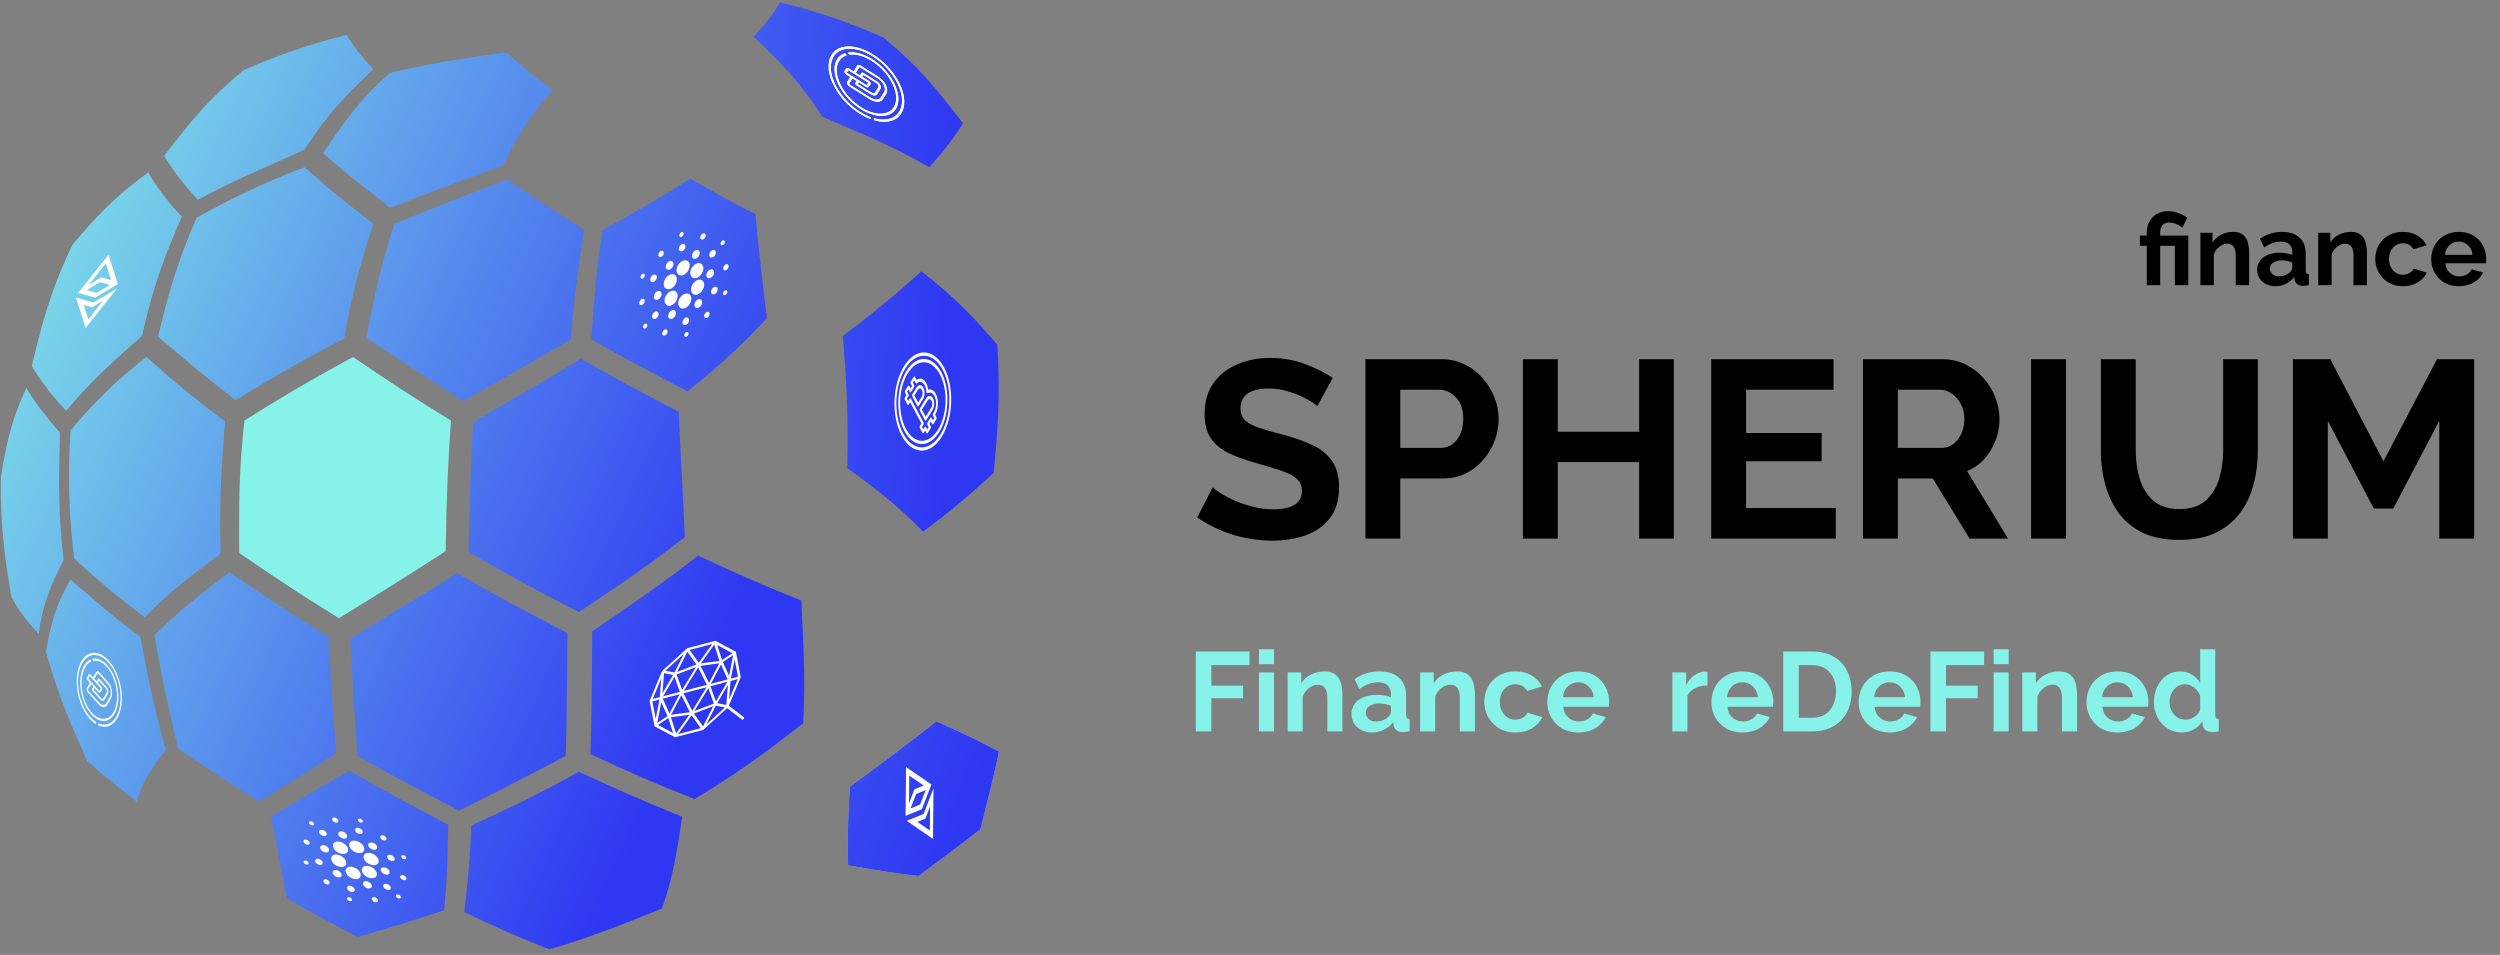 <svg width="288" height="110" viewBox="0 0 288 110" fill="none" xmlns="http://www.w3.org/2000/svg">
<rect x="0" y="0" width="288" height="110" fill="#808080" stroke="none"/>
<path d="M137.759 84.254V75.052H143.94V76.621H139.547V78.992H143.202V80.444H139.547V84.254H137.759ZM145.032 76.517V74.793H146.769V76.517H145.032ZM145.032 84.254V77.463H146.769V84.254H145.032ZM154.647 84.254H152.91V80.444C152.91 79.899 152.815 79.502 152.625 79.251C152.435 79.001 152.171 78.876 151.834 78.876C151.601 78.876 151.364 78.936 151.122 79.057C150.888 79.178 150.677 79.346 150.487 79.562C150.297 79.77 150.158 80.012 150.072 80.288V84.254H148.335V77.463H149.903V78.72C150.154 78.297 150.517 77.964 150.992 77.722C151.467 77.472 152.003 77.346 152.599 77.346C153.022 77.346 153.368 77.424 153.636 77.579C153.904 77.726 154.111 77.929 154.258 78.189C154.405 78.439 154.504 78.724 154.556 79.044C154.617 79.364 154.647 79.688 154.647 80.016V84.254ZM155.69 82.245C155.69 81.805 155.811 81.42 156.053 81.092C156.304 80.755 156.649 80.496 157.09 80.314C157.531 80.133 158.036 80.042 158.606 80.042C158.891 80.042 159.181 80.068 159.475 80.12C159.768 80.163 160.023 80.228 160.239 80.314V79.951C160.239 79.519 160.11 79.187 159.85 78.953C159.6 78.72 159.224 78.603 158.723 78.603C158.351 78.603 157.997 78.668 157.66 78.798C157.323 78.927 156.969 79.117 156.597 79.368L156.04 78.228C156.489 77.934 156.947 77.713 157.414 77.567C157.889 77.42 158.386 77.346 158.904 77.346C159.872 77.346 160.624 77.588 161.159 78.072C161.704 78.556 161.976 79.247 161.976 80.146V82.31C161.976 82.5 162.006 82.634 162.067 82.712C162.127 82.781 162.235 82.824 162.391 82.841V84.254C162.235 84.288 162.092 84.31 161.963 84.319C161.842 84.336 161.738 84.345 161.652 84.345C161.306 84.345 161.043 84.267 160.861 84.111C160.68 83.956 160.572 83.766 160.537 83.541L160.498 83.191C160.196 83.58 159.824 83.878 159.384 84.085C158.952 84.284 158.507 84.383 158.049 84.383C157.591 84.383 157.185 84.293 156.831 84.111C156.476 83.921 156.196 83.666 155.988 83.347C155.79 83.018 155.69 82.651 155.69 82.245ZM159.915 82.595C160.131 82.388 160.239 82.189 160.239 81.999V81.312C159.79 81.131 159.336 81.04 158.878 81.04C158.42 81.04 158.049 81.139 157.764 81.338C157.479 81.528 157.336 81.783 157.336 82.103C157.336 82.362 157.44 82.595 157.647 82.802C157.855 83.01 158.153 83.113 158.541 83.113C158.801 83.113 159.051 83.066 159.293 82.971C159.544 82.876 159.751 82.751 159.915 82.595ZM169.91 84.254H168.173V80.444C168.173 79.899 168.078 79.502 167.888 79.251C167.698 79.001 167.435 78.876 167.098 78.876C166.865 78.876 166.627 78.936 166.385 79.057C166.152 79.178 165.94 79.346 165.75 79.562C165.56 79.77 165.422 80.012 165.335 80.288V84.254H163.599V77.463H165.167V78.72C165.417 78.297 165.78 77.964 166.255 77.722C166.731 77.472 167.266 77.346 167.862 77.346C168.286 77.346 168.631 77.424 168.899 77.579C169.167 77.726 169.374 77.929 169.521 78.189C169.668 78.439 169.768 78.724 169.819 79.044C169.88 79.364 169.91 79.688 169.91 80.016V84.254ZM174.582 84.383C173.848 84.383 173.213 84.219 172.677 83.891C172.142 83.563 171.727 83.131 171.433 82.595C171.139 82.059 170.992 81.481 170.992 80.858C170.992 80.228 171.135 79.644 171.42 79.109C171.714 78.573 172.129 78.145 172.664 77.826C173.2 77.506 173.835 77.346 174.569 77.346C175.312 77.346 175.943 77.506 176.462 77.826C176.989 78.145 177.382 78.564 177.641 79.083L175.943 79.601C175.641 79.083 175.179 78.824 174.556 78.824C174.22 78.824 173.917 78.91 173.649 79.083C173.381 79.247 173.17 79.485 173.014 79.796C172.859 80.098 172.781 80.452 172.781 80.858C172.781 81.256 172.859 81.61 173.014 81.921C173.178 82.224 173.394 82.465 173.662 82.647C173.93 82.82 174.228 82.906 174.556 82.906C174.868 82.906 175.153 82.833 175.412 82.686C175.68 82.53 175.865 82.336 175.969 82.103L177.667 82.621C177.434 83.131 177.045 83.554 176.5 83.891C175.965 84.219 175.325 84.383 174.582 84.383ZM181.821 84.383C181.087 84.383 180.452 84.224 179.916 83.904C179.389 83.584 178.979 83.161 178.685 82.634C178.391 82.098 178.245 81.519 178.245 80.897C178.245 80.258 178.387 79.67 178.672 79.135C178.966 78.59 179.381 78.158 179.916 77.839C180.452 77.51 181.091 77.346 181.834 77.346C182.577 77.346 183.212 77.51 183.74 77.839C184.267 78.158 184.668 78.586 184.945 79.122C185.23 79.649 185.372 80.219 185.372 80.832C185.372 81.057 185.36 81.251 185.334 81.416H180.085C180.128 81.943 180.322 82.357 180.668 82.66C181.022 82.962 181.428 83.113 181.886 83.113C182.232 83.113 182.556 83.031 182.858 82.867C183.169 82.694 183.381 82.47 183.493 82.193L184.984 82.608C184.733 83.126 184.331 83.554 183.778 83.891C183.225 84.219 182.573 84.383 181.821 84.383ZM180.046 80.314H183.597C183.545 79.804 183.351 79.394 183.014 79.083C182.685 78.763 182.284 78.603 181.808 78.603C181.342 78.603 180.94 78.763 180.603 79.083C180.275 79.394 180.089 79.804 180.046 80.314ZM196.701 78.966C196.174 78.966 195.703 79.07 195.288 79.277C194.873 79.476 194.575 79.765 194.394 80.146V84.254H192.657V77.463H194.251V78.914C194.485 78.448 194.787 78.081 195.159 77.813C195.539 77.545 195.936 77.398 196.351 77.372C196.532 77.372 196.649 77.376 196.701 77.385V78.966ZM200.73 84.383C199.995 84.383 199.36 84.224 198.825 83.904C198.298 83.584 197.887 83.161 197.594 82.634C197.3 82.098 197.153 81.519 197.153 80.897C197.153 80.258 197.295 79.67 197.581 79.135C197.874 78.59 198.289 78.158 198.825 77.839C199.36 77.51 200 77.346 200.743 77.346C201.486 77.346 202.121 77.51 202.648 77.839C203.175 78.158 203.577 78.586 203.853 79.122C204.138 79.649 204.281 80.219 204.281 80.832C204.281 81.057 204.268 81.251 204.242 81.416H198.993C199.036 81.943 199.231 82.357 199.576 82.66C199.931 82.962 200.337 83.113 200.795 83.113C201.14 83.113 201.464 83.031 201.767 82.867C202.078 82.694 202.289 82.47 202.402 82.193L203.892 82.608C203.642 83.126 203.24 83.554 202.687 83.891C202.134 84.219 201.482 84.383 200.73 84.383ZM198.954 80.314H202.505C202.454 79.804 202.259 79.394 201.922 79.083C201.594 78.763 201.192 78.603 200.717 78.603C200.25 78.603 199.849 78.763 199.512 79.083C199.183 79.394 198.998 79.804 198.954 80.314ZM205.431 84.254V75.052H208.775C209.777 75.052 210.615 75.26 211.289 75.674C211.963 76.081 212.469 76.633 212.806 77.333C213.143 78.025 213.311 78.793 213.311 79.64C213.311 80.573 213.125 81.385 212.754 82.077C212.382 82.768 211.855 83.303 211.173 83.684C210.49 84.064 209.691 84.254 208.775 84.254H205.431ZM211.51 79.64C211.51 79.044 211.402 78.521 211.186 78.072C210.97 77.614 210.659 77.26 210.252 77.009C209.846 76.75 209.354 76.621 208.775 76.621H207.22V82.686H208.775C209.363 82.686 209.859 82.556 210.265 82.297C210.672 82.029 210.978 81.666 211.186 81.208C211.402 80.742 211.51 80.219 211.51 79.64ZM217.689 84.383C216.955 84.383 216.32 84.224 215.784 83.904C215.257 83.584 214.847 83.161 214.553 82.634C214.259 82.098 214.112 81.519 214.112 80.897C214.112 80.258 214.255 79.67 214.54 79.135C214.834 78.59 215.248 78.158 215.784 77.839C216.32 77.51 216.959 77.346 217.702 77.346C218.445 77.346 219.08 77.51 219.607 77.839C220.134 78.158 220.536 78.586 220.812 79.122C221.098 79.649 221.24 80.219 221.24 80.832C221.24 81.057 221.227 81.251 221.201 81.416H215.953C215.996 81.943 216.19 82.357 216.536 82.66C216.89 82.962 217.296 83.113 217.754 83.113C218.1 83.113 218.424 83.031 218.726 82.867C219.037 82.694 219.249 82.47 219.361 82.193L220.851 82.608C220.601 83.126 220.199 83.554 219.646 83.891C219.093 84.219 218.441 84.383 217.689 84.383ZM215.914 80.314H219.465C219.413 79.804 219.218 79.394 218.881 79.083C218.553 78.763 218.151 78.603 217.676 78.603C217.21 78.603 216.808 78.763 216.471 79.083C216.143 79.394 215.957 79.804 215.914 80.314ZM222.391 84.254V75.052H228.573V76.621H224.179V78.992H227.834V80.444H224.179V84.254H222.391ZM229.664 76.517V74.793H231.401V76.517H229.664ZM229.664 84.254V77.463H231.401V84.254H229.664ZM239.279 84.254H237.542V80.444C237.542 79.899 237.447 79.502 237.257 79.251C237.067 79.001 236.803 78.876 236.467 78.876C236.233 78.876 235.996 78.936 235.754 79.057C235.52 79.178 235.309 79.346 235.119 79.562C234.929 79.77 234.79 80.012 234.704 80.288V84.254H232.967V77.463H234.535V78.72C234.786 78.297 235.149 77.964 235.624 77.722C236.099 77.472 236.635 77.346 237.231 77.346C237.655 77.346 238 77.424 238.268 77.579C238.536 77.726 238.743 77.929 238.89 78.189C239.037 78.439 239.136 78.724 239.188 79.044C239.249 79.364 239.279 79.688 239.279 80.016V84.254ZM243.938 84.383C243.204 84.383 242.569 84.224 242.033 83.904C241.506 83.584 241.096 83.161 240.802 82.634C240.508 82.098 240.361 81.519 240.361 80.897C240.361 80.258 240.504 79.67 240.789 79.135C241.083 78.59 241.497 78.158 242.033 77.839C242.569 77.51 243.208 77.346 243.951 77.346C244.694 77.346 245.329 77.51 245.856 77.839C246.383 78.158 246.785 78.586 247.061 79.122C247.347 79.649 247.489 80.219 247.489 80.832C247.489 81.057 247.476 81.251 247.45 81.416H242.201C242.245 81.943 242.439 82.357 242.785 82.66C243.139 82.962 243.545 83.113 244.003 83.113C244.349 83.113 244.673 83.031 244.975 82.867C245.286 82.694 245.498 82.47 245.61 82.193L247.1 82.608C246.85 83.126 246.448 83.554 245.895 83.891C245.342 84.219 244.69 84.383 243.938 84.383ZM242.163 80.314H245.714C245.662 79.804 245.467 79.394 245.13 79.083C244.802 78.763 244.4 78.603 243.925 78.603C243.459 78.603 243.057 78.763 242.72 79.083C242.392 79.394 242.206 79.804 242.163 80.314ZM248.132 80.858C248.132 80.21 248.262 79.619 248.521 79.083C248.78 78.547 249.139 78.124 249.597 77.813C250.055 77.502 250.578 77.346 251.165 77.346C251.666 77.346 252.115 77.472 252.513 77.722C252.919 77.964 253.234 78.275 253.459 78.655V74.793H255.196V82.31C255.196 82.5 255.226 82.634 255.286 82.712C255.347 82.781 255.45 82.824 255.597 82.841V84.254C255.286 84.314 255.04 84.345 254.859 84.345C254.548 84.345 254.288 84.267 254.081 84.111C253.882 83.956 253.77 83.753 253.744 83.502L253.718 83.075C253.468 83.498 253.126 83.822 252.694 84.046C252.271 84.271 251.826 84.383 251.359 84.383C250.729 84.383 250.171 84.228 249.688 83.917C249.204 83.597 248.824 83.174 248.547 82.647C248.271 82.111 248.132 81.515 248.132 80.858ZM253.459 81.766V80.146C253.321 79.765 253.083 79.45 252.746 79.2C252.409 78.949 252.064 78.824 251.709 78.824C251.355 78.824 251.044 78.923 250.776 79.122C250.508 79.312 250.301 79.567 250.154 79.886C250.007 80.197 249.934 80.534 249.934 80.897C249.934 81.269 250.016 81.61 250.18 81.921C250.344 82.224 250.565 82.465 250.841 82.647C251.126 82.82 251.45 82.906 251.813 82.906C252.141 82.906 252.465 82.798 252.785 82.582C253.113 82.366 253.338 82.094 253.459 81.766Z" fill="#87F2E7"/>
<path d="M151.756 46.794C151.582 46.6 151.213 46.347 150.65 46.037C150.087 45.707 149.408 45.416 148.612 45.163C147.836 44.892 147.03 44.756 146.195 44.756C144.002 44.756 142.905 45.532 142.905 47.085C142.905 47.648 143.08 48.094 143.429 48.424C143.779 48.754 144.303 49.036 145.002 49.269C145.7 49.502 146.574 49.754 147.622 50.026C148.981 50.375 150.155 50.783 151.145 51.249C152.154 51.714 152.921 52.336 153.445 53.112C153.989 53.869 154.26 54.878 154.26 56.14C154.26 57.615 153.901 58.809 153.183 59.721C152.484 60.614 151.553 61.264 150.388 61.672C149.223 62.079 147.962 62.283 146.603 62.283C145.05 62.283 143.507 62.05 141.974 61.584C140.46 61.099 139.111 60.439 137.927 59.605L139.703 56.14C139.877 56.315 140.188 56.547 140.634 56.839C141.081 57.11 141.624 57.392 142.265 57.683C142.905 57.955 143.604 58.188 144.361 58.382C145.118 58.576 145.885 58.673 146.661 58.673C148.874 58.673 149.98 57.965 149.98 56.547C149.98 55.946 149.757 55.461 149.311 55.092C148.864 54.723 148.233 54.412 147.418 54.16C146.622 53.908 145.691 53.626 144.623 53.316C143.303 52.947 142.207 52.539 141.333 52.093C140.479 51.627 139.839 51.054 139.412 50.375C138.985 49.676 138.771 48.793 138.771 47.726C138.771 46.309 139.101 45.125 139.761 44.174C140.44 43.203 141.353 42.475 142.498 41.99C143.643 41.485 144.914 41.233 146.312 41.233C147.748 41.233 149.087 41.466 150.33 41.932C151.572 42.398 152.64 42.931 153.532 43.533L151.756 46.794ZM157.296 62.05V41.379H166.06C167.011 41.379 167.885 41.573 168.68 41.961C169.496 42.349 170.194 42.873 170.777 43.533C171.359 44.193 171.815 44.931 172.145 45.746C172.475 46.561 172.64 47.396 172.64 48.25C172.64 49.414 172.368 50.521 171.825 51.569C171.281 52.617 170.524 53.471 169.554 54.131C168.603 54.791 167.487 55.121 166.206 55.121H161.314V62.05H157.296ZM161.314 51.598H165.973C166.71 51.598 167.322 51.297 167.807 50.695C168.312 50.074 168.564 49.259 168.564 48.25C168.564 47.182 168.283 46.357 167.72 45.775C167.157 45.193 166.516 44.901 165.798 44.901H161.314V51.598ZM192.818 41.379V62.05H188.83V53.228H179.454V62.05H175.437V41.379H179.454V49.735H188.83V41.379H192.818ZM211.485 58.527V62.05H197.131V41.379H211.223V44.901H201.149V49.88H209.854V53.141H201.149V58.527H211.485ZM214.617 62.05V41.379H223.759C224.71 41.379 225.584 41.573 226.379 41.961C227.195 42.349 227.893 42.873 228.476 43.533C229.077 44.193 229.534 44.931 229.844 45.746C230.174 46.561 230.339 47.396 230.339 48.25C230.339 49.57 229.999 50.783 229.32 51.889C228.66 52.995 227.758 53.791 226.612 54.276L231.329 62.05H226.904L222.653 55.121H218.635V62.05H214.617ZM218.635 51.598H223.672C224.429 51.598 225.05 51.278 225.535 50.637C226.04 49.977 226.292 49.181 226.292 48.25C226.292 47.609 226.156 47.037 225.885 46.532C225.613 46.027 225.263 45.629 224.836 45.338C224.429 45.047 223.982 44.901 223.497 44.901H218.635V51.598ZM233.98 62.05V41.379H237.998V62.05H233.98ZM251.074 62.196C249.424 62.196 248.017 61.924 246.852 61.381C245.707 60.818 244.776 60.051 244.057 59.081C243.359 58.11 242.844 57.013 242.514 55.791C242.184 54.548 242.019 53.258 242.019 51.918V41.379H246.037V51.918C246.037 53.063 246.192 54.15 246.503 55.179C246.814 56.208 247.338 57.042 248.075 57.683C248.813 58.324 249.803 58.644 251.045 58.644C252.326 58.644 253.335 58.324 254.073 57.683C254.811 57.023 255.335 56.179 255.645 55.15C255.956 54.121 256.111 53.044 256.111 51.918V41.379H260.1V51.918C260.1 53.335 259.925 54.665 259.576 55.907C259.246 57.149 258.712 58.246 257.974 59.197C257.256 60.129 256.325 60.866 255.179 61.41C254.034 61.934 252.666 62.196 251.074 62.196ZM281.005 62.05V48.483L275.706 58.586H273.464L268.165 48.483V62.05H264.147V41.379H268.456L274.57 53.141L280.743 41.379H285.022V62.05H281.005Z" fill="black"/>
<path d="M247.311 28.315H246.516V27.14H247.311V26.771C247.311 26.326 247.407 25.919 247.599 25.55C247.798 25.182 248.079 24.886 248.44 24.663C248.808 24.441 249.25 24.329 249.764 24.329C250.202 24.329 250.601 24.402 250.962 24.548C251.331 24.686 251.677 24.863 251.999 25.078L251.389 26.23C251.189 26.053 250.955 25.911 250.686 25.804C250.417 25.696 250.145 25.642 249.868 25.642C249.522 25.642 249.265 25.75 249.096 25.965C248.935 26.18 248.854 26.43 248.854 26.714V27.14H252.091V32.854H250.548V28.315H248.854V32.854H247.311V28.315ZM259.1 32.854H257.556V29.467C257.556 28.983 257.472 28.63 257.303 28.407C257.134 28.185 256.899 28.073 256.6 28.073C256.392 28.073 256.181 28.127 255.966 28.235C255.759 28.342 255.571 28.492 255.402 28.684C255.233 28.868 255.11 29.083 255.033 29.329V32.854H253.489V26.817H254.883V27.935C255.106 27.559 255.429 27.263 255.851 27.048C256.273 26.825 256.75 26.714 257.28 26.714C257.656 26.714 257.963 26.783 258.201 26.921C258.439 27.052 258.624 27.232 258.754 27.463C258.885 27.685 258.973 27.939 259.019 28.223C259.073 28.507 259.1 28.795 259.1 29.087V32.854ZM260.027 31.068C260.027 30.677 260.135 30.335 260.35 30.043C260.572 29.744 260.88 29.513 261.271 29.352C261.663 29.191 262.112 29.11 262.619 29.11C262.873 29.11 263.13 29.133 263.391 29.179C263.652 29.218 263.879 29.275 264.071 29.352V29.029C264.071 28.645 263.956 28.35 263.725 28.142C263.502 27.935 263.168 27.831 262.723 27.831C262.393 27.831 262.078 27.889 261.778 28.004C261.479 28.119 261.164 28.288 260.834 28.511L260.338 27.497C260.738 27.236 261.145 27.04 261.559 26.91C261.982 26.779 262.423 26.714 262.884 26.714C263.744 26.714 264.412 26.929 264.889 27.359C265.372 27.789 265.614 28.404 265.614 29.202V31.126C265.614 31.295 265.641 31.414 265.695 31.483C265.749 31.545 265.845 31.583 265.983 31.598V32.854C265.845 32.885 265.718 32.904 265.603 32.912C265.495 32.927 265.403 32.935 265.326 32.935C265.019 32.935 264.785 32.865 264.624 32.727C264.462 32.589 264.366 32.42 264.336 32.22L264.301 31.909C264.032 32.255 263.702 32.52 263.31 32.704C262.926 32.881 262.531 32.969 262.124 32.969C261.717 32.969 261.356 32.889 261.041 32.727C260.726 32.558 260.476 32.332 260.292 32.048C260.116 31.756 260.027 31.429 260.027 31.068ZM263.783 31.379C263.975 31.195 264.071 31.018 264.071 30.849V30.239C263.671 30.078 263.268 29.997 262.861 29.997C262.454 29.997 262.124 30.085 261.87 30.262C261.617 30.431 261.49 30.657 261.49 30.942C261.49 31.172 261.582 31.379 261.767 31.564C261.951 31.748 262.216 31.84 262.562 31.84C262.792 31.84 263.015 31.798 263.23 31.713C263.452 31.629 263.637 31.518 263.783 31.379ZM272.667 32.854H271.123V29.467C271.123 28.983 271.039 28.63 270.87 28.407C270.701 28.185 270.467 28.073 270.167 28.073C269.96 28.073 269.749 28.127 269.534 28.235C269.326 28.342 269.138 28.492 268.969 28.684C268.8 28.868 268.677 29.083 268.601 29.329V32.854H267.057V26.817H268.451V27.935C268.674 27.559 268.996 27.263 269.419 27.048C269.841 26.825 270.317 26.714 270.847 26.714C271.223 26.714 271.53 26.783 271.769 26.921C272.007 27.052 272.191 27.232 272.322 27.463C272.452 27.685 272.54 27.939 272.586 28.223C272.64 28.507 272.667 28.795 272.667 29.087V32.854ZM276.82 32.969C276.167 32.969 275.603 32.823 275.127 32.531C274.651 32.24 274.282 31.856 274.021 31.379C273.76 30.903 273.629 30.389 273.629 29.836C273.629 29.275 273.756 28.757 274.009 28.281C274.271 27.804 274.639 27.424 275.115 27.14C275.591 26.856 276.156 26.714 276.809 26.714C277.469 26.714 278.03 26.856 278.491 27.14C278.959 27.424 279.309 27.797 279.539 28.258L278.03 28.718C277.761 28.258 277.35 28.027 276.797 28.027C276.498 28.027 276.229 28.104 275.991 28.258C275.753 28.404 275.565 28.615 275.426 28.891C275.288 29.16 275.219 29.475 275.219 29.836C275.219 30.189 275.288 30.504 275.426 30.78C275.572 31.049 275.764 31.264 276.002 31.425C276.24 31.579 276.505 31.656 276.797 31.656C277.074 31.656 277.327 31.591 277.558 31.46C277.796 31.322 277.961 31.149 278.053 30.942L279.562 31.402C279.355 31.856 279.009 32.232 278.525 32.531C278.049 32.823 277.481 32.969 276.82 32.969ZM283.255 32.969C282.602 32.969 282.038 32.827 281.562 32.543C281.093 32.259 280.728 31.883 280.467 31.414C280.206 30.938 280.075 30.423 280.075 29.87C280.075 29.302 280.202 28.78 280.456 28.304C280.717 27.82 281.085 27.436 281.562 27.152C282.038 26.86 282.606 26.714 283.266 26.714C283.927 26.714 284.491 26.86 284.96 27.152C285.428 27.436 285.786 27.816 286.031 28.292C286.285 28.761 286.411 29.267 286.411 29.813C286.411 30.012 286.4 30.185 286.377 30.331H281.711C281.75 30.8 281.922 31.168 282.23 31.437C282.545 31.706 282.906 31.84 283.313 31.84C283.62 31.84 283.908 31.767 284.177 31.621C284.453 31.468 284.641 31.268 284.741 31.022L286.066 31.391C285.843 31.852 285.486 32.232 284.994 32.531C284.503 32.823 283.923 32.969 283.255 32.969ZM281.677 29.352H284.833C284.787 28.899 284.614 28.534 284.315 28.258C284.023 27.973 283.666 27.831 283.243 27.831C282.829 27.831 282.472 27.973 282.172 28.258C281.88 28.534 281.715 28.899 281.677 29.352Z" fill="black"/>
<g clip-path="url(#clip0)">
<path d="M44.938 23.942C43.006 22.417 41.176 20.994 39.448 19.571C38.635 18.859 37.923 18.249 37.211 17.639C39.245 14.691 41.278 11.539 44.938 8.387C48.496 7.574 52.563 6.761 58.358 6.049C58.866 6.456 59.375 6.964 59.883 7.371C61.001 8.387 62.323 9.404 63.645 10.421C61.815 12.454 59.985 14.792 57.951 19.062C53.275 20.791 49.615 22.112 44.938 23.942Z" fill="url(#paint0_linear)"/>
<path d="M27.146 46.105C24.91 44.377 22.775 42.649 20.843 41.022C19.928 40.209 19.013 39.497 18.2 38.785C19.216 34.617 20.335 30.245 22.673 25.06C25.825 23.332 29.485 21.4 35.076 19.265C35.788 19.875 36.601 20.587 37.415 21.299C39.143 22.824 41.075 24.247 43.006 25.772C41.888 29.33 40.668 32.99 39.651 38.989C35.585 41.124 31.721 43.259 27.146 46.105Z" fill="url(#paint1_linear)"/>
<path d="M16.674 71.116C14.641 69.591 12.608 67.964 10.879 66.439C10.066 65.727 9.253 65.016 8.541 64.304C8.033 60.034 7.728 55.561 8.134 49.562C10.168 47.224 12.506 44.479 16.878 41.124C17.691 41.836 18.606 42.649 19.521 43.462C21.453 45.089 23.588 46.817 25.926 48.546C25.621 52.612 25.214 57.289 25.418 63.796C22.368 66.032 19.521 68.167 16.674 71.116Z" fill="url(#paint2_linear)"/>
<path d="M106.344 61.254C108.378 59.729 110.411 58.102 112.139 56.578C112.953 55.866 113.766 55.154 114.478 54.443C114.884 50.071 115.291 45.699 114.884 39.701C112.851 37.362 110.513 34.617 106.141 31.262C105.328 31.974 104.413 32.788 103.498 33.601C101.566 35.227 99.431 36.956 97.093 38.684C97.397 42.751 97.804 47.428 97.601 53.934C100.753 56.171 103.498 58.306 106.344 61.254Z" fill="url(#paint3_linear)"/>
<path d="M15.76 92.364C14.336 91.246 12.913 90.127 11.693 89.111C11.083 88.602 10.575 88.094 10.066 87.687C8.44 84.129 6.813 80.469 5.288 75.081C5.898 71.929 6.203 70.099 8.135 66.744C8.846 67.456 9.66 68.066 10.473 68.777C12.201 70.302 14.133 71.827 16.166 73.352C16.878 77.012 17.59 81.181 19.115 86.366C17.793 88.094 16.37 89.924 15.76 92.364Z" fill="url(#paint4_linear)"/>
<path d="M79.2 45.089C75.54 43.157 71.778 41.225 68.118 39.09C68.423 35.024 68.626 31.059 69.44 26.484C72.795 24.654 76.048 22.824 79.505 20.587C82.046 22.011 84.486 23.434 87.028 24.654C87.333 28.11 87.638 30.855 88.35 36.651C86.011 39.09 83.673 41.531 79.2 45.089Z" fill="url(#paint5_linear)"/>
<path d="M66.695 70.505C62.425 68.371 58.155 66.032 53.987 63.592C54.088 58.407 54.19 53.934 54.495 48.647C60.188 45.292 63.137 43.666 66.898 41.327C70.66 43.462 74.422 45.495 78.183 47.427C78.387 52.206 78.692 57.086 78.895 61.864C75.642 64.406 72.388 66.744 66.695 70.505Z" fill="url(#paint6_linear)"/>
<path d="M52.868 93.381C49.004 91.347 45.039 89.314 41.176 87.077C40.871 82.096 40.566 78.436 40.362 73.556C49.919 67.761 49.919 67.761 52.664 66.032C56.833 68.472 61.103 70.709 65.373 72.946C65.271 82.299 65.271 84.027 65.169 87.077C61.509 89.009 58.256 90.737 52.868 93.381Z" fill="url(#paint7_linear)"/>
<path d="M41.175 107.919C38.431 106.496 35.685 105.072 33.042 103.446C32.127 98.769 31.721 96.634 31.212 94.092C33.754 92.567 35.482 91.449 40.261 88.806C44.022 90.941 47.886 93.076 51.647 95.007C51.545 98.362 51.545 101.616 51.139 104.869C43.412 107.411 41.175 107.919 41.175 107.919Z" fill="url(#paint8_linear)"/>
<path d="M105.836 100.904C108.174 99.175 110.614 97.345 112.953 95.515C114.071 91.042 114.579 89.009 115.088 86.569C113.054 85.552 111.631 84.739 107.869 83.112C104.616 85.654 101.261 88.195 97.906 90.635C97.703 93.787 97.601 96.735 97.703 99.684C104.006 100.802 105.836 100.904 105.836 100.904Z" fill="#C4C4C4"/>
<path d="M105.836 100.904C108.174 99.175 110.614 97.345 112.953 95.515C114.071 91.042 114.579 89.009 115.088 86.569C113.054 85.552 111.631 84.739 107.869 83.112C104.616 85.654 101.261 88.195 97.906 90.635C97.703 93.787 97.601 96.735 97.703 99.684C104.006 100.802 105.836 100.904 105.836 100.904Z" fill="url(#paint9_linear)"/>
<path d="M53.376 46.207C49.512 43.767 45.751 41.327 42.192 38.887C43.005 34.82 43.819 30.652 45.446 25.772C50.02 23.942 52.156 23.027 58.459 20.689C61.306 22.62 64.254 24.552 67.304 26.484C66.796 29.839 66.186 33.295 65.779 39.09C60.899 41.937 60.187 42.344 53.376 46.207Z" fill="url(#paint10_linear)"/>
<path d="M22.774 23.027C21.046 21.095 19.724 19.367 18.911 17.944C22.062 13.877 23.791 11.64 28.061 8.082C31.111 6.76 34.669 5.337 39.956 4.015C40.566 5.134 41.582 6.455 43.006 7.98C39.752 11.132 37.922 12.86 35.076 17.232C31.416 18.96 27.451 20.485 22.774 23.027Z" fill="url(#paint11_linear)"/>
<path d="M107.057 19.266C108.785 17.334 110.107 15.606 110.92 14.182C107.768 10.116 106.04 7.879 101.77 4.321C98.72 2.999 95.162 1.576 89.875 0.254C89.265 1.372 88.248 2.694 86.825 4.219C90.078 7.371 91.908 9.099 94.755 13.471C98.517 15.097 102.482 16.622 107.057 19.266Z" fill="url(#paint12_linear)"/>
<path d="M39.041 71.217C35.076 68.777 31.212 66.236 27.552 63.694C27.552 58.814 27.451 54.646 28.162 48.444C31.721 46.207 34.872 44.276 40.667 41.124C44.226 43.564 48.089 46.106 51.952 48.444C51.647 53.019 51.444 56.374 51.342 63.491C47.276 66.134 43.209 68.676 39.041 71.217Z" fill="#87F2E7"/>
<path d="M7.626 47.325C5.796 45.394 4.474 43.564 3.661 42.141C4.677 37.972 5.694 33.702 8.337 28.212C10.574 25.569 12.811 22.925 17.081 19.875C17.894 21.299 19.114 23.027 20.944 24.959C19.317 28.721 17.691 32.584 16.369 38.684C13.522 41.225 10.574 43.767 7.626 47.325Z" fill="url(#paint13_linear)"/>
<path d="M29.892 92.364C26.639 90.331 23.487 88.297 20.538 86.264C19.623 82.502 18.709 78.639 17.794 73.149C19.928 71.116 22.165 69.082 26.435 65.931C29.994 68.371 33.857 70.912 37.822 73.352C38.127 77.927 38.228 80.672 38.737 86.772C35.585 88.806 32.739 90.534 29.892 92.364Z" fill="url(#paint14_linear)"/>
<path d="M4.474 73.047C2.949 71.421 1.933 69.997 1.323 68.777C0.611 64.71 0.001 60.644 0.103 54.95C0.611 51.901 1.119 48.749 3.051 44.682C3.864 46.207 5.186 47.834 6.914 49.867C6.813 53.832 6.609 58.407 7.321 64.507C6.101 66.947 4.881 69.489 4.474 73.047Z" fill="url(#paint15_linear)"/>
<path d="M80.012 92.059C76.149 90.534 72.082 88.806 68.016 86.874C68.117 83.621 68.219 79.046 68.219 72.742C72.184 69.997 76.047 67.456 80.419 63.999C84.486 65.931 88.451 67.659 92.314 69.184C92.517 73.759 92.822 78.029 92.517 83.316C89.264 85.857 85.604 88.704 80.012 92.059Z" fill="url(#paint16_linear)"/>
<path d="M63.238 109.342C60.087 108.122 56.833 106.699 53.478 105.072C53.783 102.632 54.088 99.989 54.292 95.109C58.257 93.279 61.917 91.551 66.695 88.907C70.762 90.839 74.828 92.567 78.59 94.092C78.082 97.447 77.573 101.006 76.252 104.666C66.593 108.631 63.238 109.342 63.238 109.342Z" fill="url(#paint17_linear)"/>
<g clip-path="url(#clip1)">
<path d="M106.403 93.765L104.46 94.557L107.485 96.65L107.538 90.815L106.403 93.765ZM105.685 94.679L106.606 94.304L107.143 92.907L107.118 95.67L105.685 94.679Z" fill="white"/>
<path d="M107.297 90.371L104.381 88.372L104.322 93.987L106.199 93.218L107.297 90.371ZM104.747 89.347L106.41 90.487L105.34 90.927L104.714 92.55L104.747 89.347ZM105.542 91.465L106.639 91.015L105.997 92.679L104.9 93.129L105.542 91.465Z" fill="white"/>
</g>
<g clip-path="url(#clip2)">
<path d="M10.78 34.85L8.761 34.279L9.858 37.79L13.489 33.222L10.78 34.85ZM9.652 35.129L10.608 35.399L11.891 34.628L10.171 36.791L9.652 35.129Z" fill="white"/>
<path d="M13.573 32.722L12.504 29.353L9.003 33.744L10.956 34.291L13.573 32.722ZM12.192 30.347L12.802 32.269L11.688 31.957L10.195 32.851L12.192 30.347ZM11.516 32.505L12.657 32.825L11.128 33.742L9.987 33.422L11.516 32.505Z" fill="white"/>
</g>
<g clip-path="url(#clip3)">
<path d="M103.382 9.176C102.716 8.025 101.718 6.997 100.573 6.281C99.428 5.564 98.272 5.245 97.319 5.382C96.365 5.52 95.729 6.097 95.526 7.007C95.323 7.918 95.579 9.053 96.245 10.203C96.911 11.354 97.909 12.382 99.054 13.099C99.436 13.337 99.822 13.534 100.204 13.684C100.273 13.711 100.325 13.681 100.319 13.617C100.312 13.553 100.251 13.479 100.181 13.452C99.822 13.311 99.458 13.125 99.098 12.9C98.02 12.226 97.08 11.257 96.452 10.173C95.825 9.09 95.584 8.021 95.775 7.163C95.966 6.306 96.566 5.762 97.464 5.633C98.362 5.504 99.45 5.804 100.529 6.479C101.607 7.154 102.547 8.122 103.175 9.206C103.802 10.289 104.043 11.358 103.852 12.216C103.661 13.074 103.061 13.617 102.163 13.746C101.729 13.809 101.251 13.772 100.742 13.637C100.674 13.619 100.632 13.659 100.648 13.726C100.664 13.793 100.732 13.862 100.8 13.88C101.34 14.024 101.848 14.063 102.308 13.997C103.262 13.86 103.898 13.283 104.101 12.372C104.304 11.462 104.049 10.326 103.382 9.176Z" fill="white"/>
<path d="M103.382 9.176C102.716 8.025 101.718 6.997 100.573 6.281C99.428 5.564 98.272 5.245 97.319 5.382C96.365 5.52 95.729 6.097 95.526 7.007C95.323 7.918 95.579 9.053 96.245 10.203C96.911 11.354 97.909 12.382 99.054 13.099C99.436 13.337 99.822 13.534 100.204 13.684C100.273 13.711 100.325 13.681 100.319 13.617C100.312 13.553 100.251 13.479 100.181 13.452C99.822 13.311 99.458 13.125 99.098 12.9C98.02 12.226 97.08 11.257 96.452 10.173C95.825 9.09 95.584 8.021 95.775 7.163C95.966 6.306 96.566 5.762 97.464 5.633C98.362 5.504 99.45 5.804 100.529 6.479C101.607 7.154 102.547 8.122 103.175 9.206C103.802 10.289 104.043 11.358 103.852 12.216C103.661 13.074 103.061 13.617 102.163 13.746C101.729 13.809 101.251 13.772 100.742 13.637C100.674 13.619 100.632 13.659 100.648 13.726C100.664 13.793 100.732 13.862 100.8 13.88C101.34 14.024 101.848 14.063 102.308 13.997C103.262 13.86 103.898 13.283 104.101 12.372C104.304 11.462 104.049 10.326 103.382 9.176Z" fill="white"/>
<path d="M97.477 6.241C97.429 6.174 97.349 6.134 97.298 6.152C96.715 6.358 96.333 6.798 96.193 7.424C95.839 9.012 97.177 11.321 99.174 12.57C101.171 13.82 103.084 13.545 103.438 11.957C103.792 10.368 102.455 8.06 100.457 6.81C99.521 6.224 98.568 5.952 97.775 6.044C97.717 6.051 97.701 6.112 97.74 6.182C97.779 6.251 97.858 6.302 97.916 6.295C98.654 6.209 99.541 6.463 100.413 7.008C102.273 8.172 103.518 10.322 103.189 11.8C102.859 13.279 101.078 13.536 99.218 12.372C97.358 11.208 96.113 9.059 96.442 7.58C96.572 6.997 96.928 6.588 97.471 6.396C97.522 6.378 97.525 6.309 97.477 6.241Z" fill="white"/>
<path d="M97.477 6.241C97.429 6.174 97.349 6.134 97.298 6.152C96.715 6.358 96.333 6.798 96.193 7.424C95.839 9.012 97.177 11.321 99.174 12.57C101.171 13.82 103.084 13.545 103.438 11.957C103.792 10.368 102.455 8.06 100.457 6.81C99.521 6.224 98.568 5.952 97.775 6.044C97.717 6.051 97.701 6.112 97.74 6.182C97.779 6.251 97.858 6.302 97.916 6.295C98.654 6.209 99.541 6.463 100.413 7.008C102.273 8.172 103.518 10.322 103.189 11.8C102.859 13.279 101.078 13.536 99.218 12.372C97.358 11.208 96.113 9.059 96.442 7.58C96.572 6.997 96.928 6.588 97.471 6.396C97.522 6.378 97.525 6.309 97.477 6.241Z" fill="white"/>
<path d="M97.622 9.697C97.672 9.803 97.761 9.9 97.865 9.965L100.198 11.425C100.506 11.618 100.828 11.723 101.104 11.72C101.379 11.718 101.598 11.608 101.719 11.411L102.104 10.784C102.252 10.542 102.232 10.183 102.047 9.799C101.863 9.416 101.54 9.06 101.161 8.822L99.134 7.554C98.973 7.454 98.817 7.455 98.754 7.558L98.339 8.234L97.793 7.892C97.667 7.813 97.543 7.813 97.49 7.891L97.289 8.191C97.26 8.235 97.262 8.302 97.296 8.375C97.33 8.447 97.391 8.514 97.462 8.559L97.951 8.865L97.606 9.427C97.565 9.493 97.571 9.592 97.622 9.697ZM97.722 8.09C97.726 8.083 97.738 8.083 97.749 8.09L100.039 9.523L99.848 9.808C99.844 9.816 99.832 9.816 99.821 9.808L97.531 8.376L97.722 8.09ZM98.94 9.483L99.777 10.007C99.903 10.085 100.027 10.086 100.079 10.008L100.28 9.708C100.31 9.663 100.308 9.597 100.274 9.524C100.24 9.452 100.179 9.385 100.108 9.34L99.327 8.852L99.462 8.633L100.981 9.583C101.069 9.639 101.144 9.719 101.186 9.803C101.229 9.89 101.234 9.972 101.2 10.027L100.815 10.654C100.741 10.775 100.557 10.776 100.368 10.658L98.815 9.686L98.94 9.483ZM98.684 9.323L98.537 9.563C98.518 9.594 98.52 9.64 98.544 9.689C98.567 9.737 98.608 9.783 98.657 9.813L100.324 10.856C100.631 11.048 100.929 11.045 101.049 10.85L101.434 10.223C101.498 10.118 101.488 9.963 101.406 9.797C101.327 9.637 101.188 9.487 101.025 9.385L99.433 8.389C99.358 8.342 99.286 8.343 99.257 8.391L99.072 8.692L98.595 8.393L98.988 7.753C99.004 7.726 99.046 7.726 99.09 7.752L101.116 9.021C101.419 9.21 101.678 9.495 101.825 9.801C101.972 10.108 101.989 10.395 101.87 10.588L101.485 11.215C101.386 11.376 101.208 11.466 100.982 11.468C100.757 11.47 100.494 11.384 100.242 11.226L97.909 9.767C97.871 9.743 97.852 9.712 97.844 9.695C97.836 9.679 97.825 9.647 97.84 9.623L98.207 9.025L98.684 9.323L98.684 9.323Z" fill="white"/>
<path d="M97.622 9.697C97.672 9.803 97.761 9.9 97.865 9.965L100.198 11.425C100.506 11.618 100.828 11.723 101.104 11.72C101.379 11.718 101.598 11.608 101.719 11.411L102.104 10.784C102.252 10.542 102.232 10.183 102.047 9.799C101.863 9.416 101.54 9.06 101.161 8.822L99.134 7.554C98.973 7.454 98.817 7.455 98.754 7.558L98.339 8.234L97.793 7.892C97.667 7.813 97.543 7.813 97.49 7.891L97.289 8.191C97.26 8.235 97.262 8.302 97.296 8.375C97.33 8.447 97.391 8.514 97.462 8.559L97.951 8.865L97.606 9.427C97.565 9.493 97.571 9.592 97.622 9.697ZM97.722 8.09C97.726 8.083 97.738 8.083 97.749 8.09L100.039 9.523L99.848 9.808C99.844 9.816 99.832 9.816 99.821 9.808L97.531 8.376L97.722 8.09ZM98.94 9.483L99.777 10.007C99.903 10.085 100.027 10.086 100.079 10.008L100.28 9.708C100.31 9.663 100.308 9.597 100.274 9.524C100.24 9.452 100.179 9.385 100.108 9.34L99.327 8.852L99.462 8.633L100.981 9.583C101.069 9.639 101.144 9.719 101.186 9.803C101.229 9.89 101.234 9.972 101.2 10.027L100.815 10.654C100.741 10.775 100.557 10.776 100.368 10.658L98.815 9.686L98.94 9.483ZM98.684 9.323L98.537 9.563C98.518 9.594 98.52 9.64 98.544 9.689C98.567 9.737 98.608 9.783 98.657 9.813L100.324 10.856C100.631 11.048 100.929 11.045 101.049 10.85L101.434 10.223C101.498 10.118 101.488 9.963 101.406 9.797C101.327 9.637 101.188 9.487 101.025 9.385L99.433 8.389C99.358 8.342 99.286 8.343 99.257 8.391L99.072 8.692L98.595 8.393L98.988 7.753C99.004 7.726 99.046 7.726 99.09 7.752L101.116 9.021C101.419 9.21 101.678 9.495 101.825 9.801C101.972 10.108 101.989 10.395 101.87 10.588L101.485 11.215C101.386 11.376 101.208 11.466 100.982 11.468C100.757 11.47 100.494 11.384 100.242 11.226L97.909 9.767C97.871 9.743 97.852 9.712 97.844 9.695C97.836 9.679 97.825 9.647 97.84 9.623L98.207 9.025L98.684 9.323L98.684 9.323Z" fill="white"/>
</g>
<g clip-path="url(#clip4)">
<path d="M13.878 78.945C13.638 77.816 13.159 76.809 12.528 76.109C11.898 75.409 11.192 75.1 10.541 75.239C9.889 75.377 9.37 75.947 9.079 76.843C8.788 77.739 8.76 78.854 9 79.982C9.24 81.111 9.72 82.118 10.35 82.818C10.56 83.051 10.781 83.243 11.006 83.388C11.047 83.415 11.086 83.386 11.093 83.323C11.1 83.26 11.073 83.187 11.031 83.16C10.819 83.023 10.611 82.842 10.414 82.623C9.82 81.963 9.368 81.015 9.142 79.952C8.916 78.889 8.943 77.839 9.217 76.995C9.491 76.152 9.979 75.615 10.593 75.484C11.207 75.354 11.871 75.645 12.465 76.304C13.059 76.964 13.51 77.912 13.736 78.975C13.963 80.038 13.936 81.088 13.662 81.932C13.388 82.775 12.899 83.312 12.286 83.442C11.989 83.506 11.681 83.471 11.369 83.34C11.327 83.323 11.293 83.362 11.291 83.428C11.29 83.494 11.323 83.562 11.365 83.58C11.696 83.719 12.023 83.755 12.338 83.688C12.989 83.55 13.508 82.98 13.799 82.084C14.09 81.188 14.118 80.073 13.878 78.945Z" fill="white"/>
<path d="M10.496 76.082C10.476 76.016 10.43 75.978 10.393 75.995C9.973 76.2 9.646 76.634 9.446 77.25C8.939 78.812 9.42 81.077 10.52 82.298C11.619 83.519 12.927 83.24 13.434 81.678C13.941 80.115 13.46 77.851 12.36 76.63C11.845 76.057 11.264 75.794 10.726 75.887C10.687 75.894 10.666 75.955 10.679 76.023C10.693 76.091 10.736 76.14 10.775 76.133C11.277 76.046 11.817 76.292 12.297 76.825C13.321 77.962 13.769 80.07 13.297 81.525C12.824 82.98 11.607 83.239 10.583 82.103C9.559 80.966 9.111 78.857 9.583 77.402C9.769 76.829 10.074 76.425 10.465 76.234C10.502 76.216 10.515 76.148 10.496 76.082Z" fill="white"/>
<path d="M9.993 79.479C10.008 79.583 10.05 79.678 10.107 79.742L11.391 81.168C11.561 81.356 11.755 81.459 11.937 81.455C12.119 81.451 12.282 81.342 12.396 81.148L12.757 80.53C12.897 80.291 12.946 79.939 12.89 79.562C12.835 79.186 12.684 78.837 12.475 78.606L11.36 77.367C11.271 77.269 11.168 77.271 11.109 77.372L10.719 78.038L10.418 77.704C10.349 77.627 10.267 77.627 10.219 77.704L10.035 78C10.008 78.044 9.998 78.109 10.008 78.18C10.018 78.251 10.046 78.317 10.085 78.361L10.354 78.66L10.03 79.214C9.992 79.279 9.978 79.376 9.993 79.479ZM10.337 77.899C10.341 77.892 10.349 77.892 10.355 77.899L11.616 79.299L11.441 79.58C11.436 79.587 11.429 79.587 11.422 79.58L10.162 78.18L10.337 77.899ZM10.899 79.264L11.359 79.775C11.428 79.852 11.51 79.852 11.558 79.775L11.743 79.479C11.77 79.436 11.78 79.37 11.77 79.299C11.76 79.228 11.732 79.162 11.692 79.119L11.263 78.642L11.389 78.426L12.225 79.354C12.274 79.409 12.309 79.487 12.322 79.569C12.336 79.655 12.325 79.735 12.293 79.79L11.931 80.407C11.862 80.526 11.74 80.529 11.636 80.413L10.781 79.464L10.899 79.264ZM10.758 79.108L10.619 79.344C10.601 79.375 10.595 79.419 10.602 79.467C10.609 79.515 10.628 79.56 10.655 79.589L11.573 80.608C11.742 80.796 11.938 80.792 12.051 80.599L12.413 79.981C12.474 79.878 12.494 79.725 12.468 79.562C12.444 79.406 12.379 79.259 12.289 79.159L11.412 78.186C11.371 78.141 11.323 78.142 11.296 78.189L11.122 78.486L10.859 78.194L11.229 77.563C11.245 77.536 11.272 77.535 11.296 77.562L12.412 78.801C12.579 78.986 12.7 79.265 12.744 79.565C12.788 79.866 12.749 80.148 12.637 80.339L12.275 80.956C12.182 81.115 12.049 81.204 11.901 81.207C11.752 81.21 11.594 81.127 11.455 80.972L10.171 79.547C10.15 79.523 10.143 79.493 10.14 79.476C10.138 79.46 10.136 79.429 10.15 79.405L10.495 78.816L10.758 79.108L10.758 79.108Z" fill="white"/>
</g>
<g clip-path="url(#clip5)">
<path d="M105.832 46.773L106.322 45.99C106.548 45.629 106.569 45.033 106.37 44.657C106.17 44.282 105.826 44.269 105.6 44.63L105.11 45.413C105.065 45.485 105.061 45.604 105.101 45.679L105.678 46.767C105.718 46.843 105.787 46.845 105.832 46.773ZM105.336 45.554L105.745 44.902C105.88 44.685 106.087 44.693 106.206 44.918C106.326 45.144 106.313 45.501 106.178 45.718L105.769 46.37L105.336 45.554Z" fill="white"/>
<path d="M106.921 44.887C106.909 44.792 106.893 44.7 106.871 44.611C106.669 43.757 106.096 43.377 105.594 43.763L105.412 43.422C105.373 43.347 105.304 43.344 105.259 43.417L104.932 43.939C104.887 44.011 104.883 44.13 104.922 44.205L105.067 44.477L104.904 44.738L104.759 44.466C104.719 44.391 104.65 44.389 104.605 44.461L104.279 44.983C104.233 45.055 104.229 45.174 104.269 45.249L104.414 45.522L104.25 45.783C104.205 45.855 104.201 45.974 104.241 46.049L104.529 46.593C104.569 46.668 104.638 46.671 104.683 46.599L104.847 46.337L106.146 48.785L105.983 49.047C105.938 49.119 105.934 49.238 105.973 49.313L106.262 49.857C106.302 49.932 106.371 49.935 106.416 49.862L106.579 49.602L106.724 49.873C106.764 49.949 106.833 49.951 106.878 49.879L107.204 49.357C107.25 49.285 107.254 49.165 107.214 49.09L107.069 48.818L107.233 48.557L107.377 48.829C107.417 48.904 107.486 48.907 107.531 48.835L107.858 48.313C107.903 48.24 107.907 48.121 107.867 48.046L107.723 47.774C107.973 47.373 108.094 46.788 108.042 46.22C107.958 45.301 107.456 44.704 106.921 44.887ZM107.578 47.502L107.497 47.633C107.452 47.705 107.447 47.824 107.487 47.899L107.632 48.171L107.468 48.432L107.324 48.16C107.284 48.085 107.215 48.083 107.17 48.155L106.843 48.677C106.798 48.749 106.794 48.868 106.834 48.943L106.978 49.215L106.815 49.476L106.671 49.204C106.631 49.129 106.562 49.127 106.517 49.199L106.353 49.46L106.209 49.188L106.372 48.927C106.417 48.855 106.422 48.736 106.382 48.66L104.938 45.941C104.898 45.865 104.829 45.863 104.784 45.935L104.621 46.196L104.476 45.924L104.64 45.663C104.685 45.591 104.689 45.472 104.649 45.397L104.505 45.124L104.668 44.863L104.812 45.135C104.852 45.211 104.921 45.213 104.966 45.141L105.293 44.619C105.338 44.547 105.342 44.427 105.302 44.352L105.158 44.08L105.321 43.819L105.484 44.125C105.517 44.187 105.571 44.201 105.615 44.159C105.703 44.075 105.799 44.021 105.897 44C106.317 43.909 106.686 44.421 106.722 45.144C106.722 45.156 106.724 45.168 106.726 45.18C106.742 45.279 106.803 45.332 106.861 45.299C107.144 45.138 107.449 45.269 107.644 45.636C107.923 46.162 107.894 46.997 107.578 47.502Z" fill="white"/>
<path d="M106.712 45.87L105.977 47.045C105.932 47.117 105.928 47.236 105.967 47.312L106.545 48.4C106.585 48.475 106.654 48.477 106.699 48.405L107.434 47.23C107.659 46.87 107.681 46.273 107.481 45.898C107.282 45.522 106.937 45.51 106.712 45.87ZM107.29 46.958L106.636 48.002L106.203 47.187L106.856 46.142C106.992 45.926 107.198 45.933 107.318 46.159C107.438 46.384 107.425 46.742 107.29 46.958Z" fill="white"/>
<path d="M104.147 42.176C102.794 44.339 102.667 47.919 103.863 50.172C105.059 52.425 107.126 52.499 108.479 50.336C109.83 48.172 109.957 44.595 108.763 42.34C107.567 40.087 105.5 40.013 104.147 42.176ZM108.334 50.064C107.071 52.083 105.143 52.014 104.026 49.911C102.91 47.808 103.028 44.467 104.291 42.448C105.555 40.433 107.482 40.501 108.6 42.601C109.716 44.704 109.597 48.045 108.334 50.064Z" fill="white"/>
<path d="M104.436 42.72C103.263 44.595 103.153 47.697 104.19 49.65C105.226 51.603 107.018 51.667 108.19 49.792C109.361 47.917 109.471 44.817 108.436 42.863C107.4 40.91 105.609 40.846 104.436 42.72ZM108.046 49.52C106.963 51.251 105.31 51.192 104.353 49.389C103.396 47.587 103.498 44.723 104.58 42.992C105.663 41.265 107.315 41.324 108.273 43.124C109.23 44.926 109.128 47.79 108.046 49.52Z" fill="white"/>
</g>
<g clip-path="url(#clip6)">
<path d="M43.455 103.904C43.258 104.038 42.805 103.776 42.827 103.539C42.812 103.347 43.088 103.281 43.313 103.416C43.544 103.545 43.626 103.818 43.455 103.904ZM46.084 103.491C45.957 103.557 45.696 103.439 45.636 103.286C45.536 103.121 45.701 102.988 45.9 103.058C46.147 103.12 46.276 103.428 46.084 103.491ZM40.208 103.354C40.465 103.368 40.675 103.709 40.474 103.791C40.332 103.88 40.091 103.74 39.987 103.586C39.959 103.452 40.022 103.325 40.208 103.354ZM44.93 102.471C44.743 102.632 44.261 102.432 44.165 102.158C44.042 101.883 44.369 101.703 44.691 101.876C44.985 102.01 45.118 102.346 44.93 102.471ZM40.869 102.524C40.886 102.799 40.419 102.832 40.156 102.578C39.923 102.381 39.959 102.12 40.157 102.039C40.441 101.971 40.883 102.255 40.869 102.524ZM42.803 101.915C42.921 102.145 42.772 102.33 42.535 102.359C42.358 102.338 42.15 102.285 42.007 102.142C41.775 101.946 41.752 101.661 41.94 101.556C42.02 101.496 42.157 101.51 42.277 101.51C42.495 101.579 42.723 101.725 42.803 101.915ZM46.744 101.36C46.571 101.504 46.13 101.282 46.105 101.045C46.054 100.842 46.315 100.744 46.551 100.863C46.794 100.973 46.909 101.264 46.744 101.36ZM37.921 101.828C37.789 101.979 37.374 101.836 37.284 101.606C37.167 101.398 37.377 101.225 37.631 101.322C37.897 101.399 38.071 101.703 37.921 101.828ZM41.273 101.224C40.992 101.349 40.532 101.242 40.209 100.985C39.795 100.673 39.681 100.169 39.977 99.962C40.27 99.719 40.953 99.876 41.303 100.271C41.653 100.624 41.632 101.089 41.273 101.224ZM43.212 101.085C42.921 101.261 42.358 101.156 42.01 100.827C41.635 100.508 41.568 100.04 41.859 99.85C42.14 99.638 42.743 99.755 43.102 100.1C43.477 100.432 43.528 100.906 43.212 101.085ZM44.873 100.381C44.952 100.596 44.796 100.747 44.577 100.773C44.319 100.759 44.039 100.6 43.902 100.38C43.808 100.159 43.891 99.935 44.151 99.923C44.425 99.885 44.802 100.127 44.873 100.381ZM39.243 101.008C39.026 101.176 38.508 100.975 38.371 100.673C38.191 100.354 38.529 100.105 38.914 100.277C39.295 100.417 39.491 100.858 39.243 101.008ZM43.307 99.636C43.007 99.739 42.543 99.615 42.234 99.342C41.908 99.067 41.786 98.669 41.968 98.445C42.182 98.12 42.92 98.207 43.323 98.614C43.738 98.984 43.722 99.511 43.307 99.636ZM39.595 99.835C39.304 99.938 38.855 99.843 38.541 99.581C38.148 99.282 38.03 98.812 38.282 98.593C38.535 98.341 39.169 98.433 39.553 98.786C39.988 99.15 40.005 99.695 39.595 99.835ZM45.335 99.166C45.089 99.282 44.615 99.007 44.604 98.738C44.557 98.494 44.89 98.386 45.173 98.552C45.483 98.706 45.583 99.08 45.335 99.166ZM37.121 99.21C37.239 99.429 37.157 99.633 36.911 99.659C36.694 99.64 36.424 99.504 36.341 99.306C36.192 99.046 36.455 98.849 36.764 98.959C36.907 99.006 37.02 99.11 37.121 99.21ZM46.726 98.96C46.583 99.04 46.294 98.913 46.246 98.734C46.155 98.532 46.447 98.438 46.652 98.599C46.818 98.71 46.843 98.893 46.726 98.96ZM35.499 99.559C35.413 99.645 35.184 99.599 35.068 99.47C34.912 99.331 34.969 99.126 35.161 99.141C35.404 99.107 35.658 99.448 35.499 99.559ZM41.62 98.246C41.206 98.38 40.528 98.057 40.309 97.624C40.06 97.189 40.363 96.775 40.893 96.851C41.291 96.885 41.741 97.19 41.897 97.526C42.058 97.847 41.937 98.16 41.62 98.246ZM39.765 98.345C39.349 98.49 38.652 98.161 38.439 97.718C38.2 97.29 38.493 96.891 39.006 96.951C39.473 96.979 40.017 97.397 40.085 97.787C40.15 98.047 40.016 98.268 39.765 98.345ZM43.211 97.89C42.907 97.957 42.434 97.645 42.427 97.358C42.376 97.054 42.82 96.948 43.156 97.18C43.524 97.401 43.55 97.839 43.211 97.89ZM37.761 98.165C37.523 98.29 37.049 98.082 36.929 97.795C36.76 97.482 37.097 97.242 37.475 97.41C37.883 97.557 38.065 98.045 37.761 98.165ZM35.557 96.878C35.768 97.064 35.686 97.329 35.431 97.306C35.313 97.314 35.189 97.235 35.078 97.169C35.006 97.056 34.912 96.922 34.973 96.829C35.035 96.659 35.383 96.688 35.557 96.878ZM44.456 96.774C44.3 96.918 43.881 96.737 43.815 96.502C43.739 96.295 43.97 96.162 44.219 96.268C44.476 96.364 44.62 96.666 44.456 96.774ZM39.849 96.575C39.615 96.706 39.132 96.498 39.016 96.21C38.836 95.893 39.185 95.649 39.564 95.825C39.962 95.972 40.15 96.456 39.849 96.575ZM41.671 96.042C41.481 96.172 41.048 95.988 40.947 95.738C40.837 95.535 40.973 95.349 41.212 95.367C41.4 95.361 41.596 95.504 41.727 95.643C41.801 95.798 41.816 95.975 41.671 96.042ZM37.549 96.257C37.364 96.412 36.901 96.228 36.792 95.961C36.647 95.683 36.968 95.484 37.296 95.654C37.597 95.785 37.741 96.13 37.549 96.257ZM36.04 94.708C36.23 94.855 36.189 95.048 36.023 95.092C35.861 95.073 35.655 94.982 35.609 94.826C35.527 94.617 35.835 94.535 36.04 94.708ZM41.795 94.54C41.81 94.664 41.761 94.791 41.585 94.768C41.345 94.766 41.118 94.454 41.274 94.346C41.402 94.225 41.691 94.366 41.795 94.54ZM38.981 94.546C39.026 94.728 38.809 94.83 38.59 94.743C38.455 94.705 38.365 94.593 38.288 94.498C38.278 94.447 38.267 94.396 38.255 94.345C38.288 94.267 38.342 94.187 38.46 94.184C38.666 94.15 38.971 94.359 38.981 94.546Z" fill="white"/>
</g>
<g clip-path="url(#clip7)">
<path d="M73.679 35.038C73.54 34.828 73.819 34.386 74.068 34.425C74.269 34.424 74.337 34.709 74.193 34.929C74.056 35.155 73.768 35.219 73.679 35.038ZM74.094 37.746C74.026 37.612 74.151 37.354 74.313 37.303C74.487 37.214 74.626 37.392 74.551 37.589C74.484 37.836 74.159 37.946 74.094 37.746ZM74.281 31.77C74.265 32.031 73.904 32.221 73.82 32.011C73.727 31.86 73.877 31.623 74.038 31.529C74.18 31.51 74.313 31.583 74.281 31.77ZM75.175 36.643C75.007 36.441 75.221 35.964 75.51 35.886C75.8 35.78 75.987 36.126 75.802 36.441C75.659 36.732 75.305 36.843 75.175 36.643ZM75.149 32.502C74.859 32.501 74.828 32.022 75.098 31.772C75.306 31.549 75.58 31.604 75.665 31.812C75.734 32.105 75.432 32.536 75.149 32.502ZM75.776 34.516C75.532 34.619 75.339 34.455 75.311 34.211C75.334 34.032 75.391 33.824 75.542 33.688C75.75 33.467 76.05 33.462 76.159 33.662C76.222 33.748 76.206 33.887 76.205 34.009C76.131 34.226 75.976 34.447 75.776 34.516ZM76.329 38.569C76.179 38.383 76.417 37.95 76.666 37.94C76.88 37.903 76.981 38.175 76.854 38.407C76.736 38.648 76.43 38.744 76.329 38.569ZM75.903 29.549C75.745 29.404 75.899 28.992 76.141 28.916C76.361 28.811 76.541 29.037 76.437 29.29C76.354 29.555 76.033 29.711 75.903 29.549ZM76.513 33.006C76.383 32.711 76.5 32.25 76.772 31.939C77.104 31.54 77.634 31.459 77.85 31.776C78.103 32.091 77.933 32.775 77.515 33.104C77.142 33.435 76.653 33.381 76.513 33.006ZM76.645 34.992C76.462 34.682 76.576 34.116 76.925 33.785C77.263 33.425 77.756 33.391 77.954 33.7C78.174 34.001 78.047 34.608 77.682 34.949C77.33 35.307 76.83 35.325 76.645 34.992ZM77.373 36.733C77.147 36.797 76.989 36.629 76.963 36.403C76.979 36.142 77.149 35.868 77.382 35.744C77.614 35.664 77.849 35.764 77.86 36.029C77.897 36.312 77.641 36.679 77.373 36.733ZM76.756 30.954C76.58 30.721 76.795 30.208 77.114 30.089C77.451 29.929 77.71 30.291 77.526 30.671C77.376 31.049 76.911 31.217 76.756 30.954ZM78.167 35.191C78.062 34.877 78.195 34.413 78.485 34.118C78.776 33.806 79.196 33.71 79.43 33.911C79.77 34.152 79.673 34.897 79.243 35.279C78.85 35.676 78.296 35.622 78.167 35.191ZM77.987 31.395C77.88 31.092 77.983 30.641 78.261 30.339C78.578 29.961 79.073 29.874 79.301 30.146C79.565 30.422 79.463 31.061 79.089 31.427C78.704 31.844 78.13 31.823 77.987 31.395ZM78.647 37.289C78.526 37.031 78.819 36.567 79.103 36.575C79.359 36.545 79.471 36.891 79.294 37.168C79.13 37.473 78.736 37.548 78.647 37.289ZM78.662 28.92C78.43 29.024 78.216 28.926 78.192 28.674C78.212 28.454 78.357 28.189 78.567 28.119C78.841 27.985 79.046 28.267 78.928 28.575C78.878 28.717 78.768 28.825 78.662 28.92ZM78.853 38.721C78.771 38.569 78.906 38.284 79.095 38.248C79.307 38.17 79.405 38.474 79.234 38.672C79.116 38.832 78.923 38.845 78.853 38.721ZM78.307 27.243C78.216 27.15 78.267 26.919 78.403 26.811C78.55 26.662 78.765 26.734 78.748 26.928C78.782 27.178 78.422 27.413 78.307 27.243ZM79.642 33.571C79.504 33.14 79.849 32.472 80.305 32.279C80.765 32.057 81.197 32.395 81.114 32.929C81.076 33.332 80.752 33.769 80.397 33.904C80.058 34.045 79.73 33.9 79.642 33.571ZM79.551 31.674C79.403 31.24 79.754 30.554 80.221 30.368C80.672 30.155 81.09 30.482 81.023 31C80.99 31.474 80.547 31.998 80.135 32.04C79.862 32.088 79.631 31.935 79.551 31.674ZM80.005 35.216C79.936 34.901 80.268 34.442 80.57 34.456C80.889 34.425 80.998 34.885 80.751 35.211C80.517 35.57 80.056 35.566 80.005 35.216ZM79.756 29.646C79.626 29.394 79.848 28.926 80.15 28.825C80.481 28.675 80.731 29.035 80.552 29.409C80.394 29.813 79.88 29.964 79.756 29.646ZM81.125 27.492C80.928 27.694 80.65 27.592 80.676 27.333C80.668 27.213 80.752 27.092 80.823 26.983C80.942 26.918 81.084 26.832 81.181 26.901C81.359 26.977 81.326 27.328 81.125 27.492ZM81.169 36.564C81.018 36.395 81.212 35.981 81.46 35.93C81.678 35.867 81.816 36.112 81.702 36.358C81.6 36.614 81.281 36.738 81.169 36.564ZM81.412 31.885C81.276 31.638 81.498 31.16 81.802 31.062C82.136 30.901 82.39 31.274 82.203 31.648C82.045 32.043 81.535 32.2 81.412 31.885ZM81.959 33.779C81.823 33.577 82.02 33.148 82.284 33.063C82.499 32.966 82.693 33.117 82.672 33.36C82.677 33.552 82.525 33.741 82.378 33.864C82.214 33.929 82.029 33.932 81.959 33.779ZM81.763 29.565C81.602 29.366 81.799 28.907 82.08 28.816C82.373 28.687 82.581 29.028 82.4 29.35C82.26 29.648 81.895 29.77 81.763 29.565ZM83.404 28.138C83.247 28.321 83.045 28.266 82.999 28.093C83.02 27.93 83.118 27.726 83.282 27.691C83.502 27.622 83.586 27.941 83.404 28.138ZM83.537 34.011C83.407 34.018 83.273 33.96 83.299 33.782C83.304 33.537 83.633 33.328 83.745 33.495C83.871 33.634 83.721 33.918 83.537 34.011ZM83.552 31.145C83.36 31.178 83.255 30.95 83.348 30.733C83.388 30.598 83.507 30.514 83.607 30.442C83.661 30.436 83.715 30.428 83.769 30.42C83.851 30.459 83.934 30.519 83.937 30.64C83.971 30.852 83.748 31.149 83.552 31.145Z" fill="white"/>
</g>
<g clip-path="url(#clip8)">
<path d="M85.702 82.632L85.699 82.627L83.96 81.304L85.317 78.059L85.321 78.05L85.332 77.972L84.785 75.14C84.785 75.131 84.783 75.124 84.78 75.118L84.781 75.11L84.758 75.09C84.753 75.077 84.742 75.068 84.727 75.067L82.437 73.826L82.423 73.819L79.199 74.661C79.18 74.666 79.175 74.67 79.131 74.71C79.109 74.729 79.078 74.757 79.039 74.792C78.965 74.859 78.856 74.958 78.715 75.086C78.478 75.301 78.149 75.6 77.735 75.976C77.031 76.615 76.319 77.263 76.312 77.27L76.308 77.273L76.252 77.336L76.247 77.371L74.852 80.699L74.848 80.709L74.838 80.787L75.393 83.614L75.393 83.615C75.391 83.625 75.392 83.635 75.394 83.644C75.397 83.653 75.401 83.66 75.407 83.665L75.431 83.686L77.717 84.907C77.721 84.915 77.727 84.921 77.735 84.924C77.743 84.927 77.752 84.928 77.762 84.926C77.773 84.93 77.785 84.93 77.799 84.926L80.998 84.091L81.011 84.076C81.019 84.073 81.026 84.068 81.032 84.063L81.034 84.062L83.761 81.579L85.471 82.889C85.482 82.898 85.496 82.904 85.513 82.905C85.545 82.907 85.581 82.897 85.617 82.878C85.64 82.864 85.662 82.842 85.676 82.818C85.7 82.788 85.714 82.753 85.718 82.721C85.723 82.687 85.717 82.656 85.702 82.632ZM84.197 78.173L84.63 75.945L85.016 77.959L84.197 78.173ZM84.978 78.235L83.991 80.608L84.159 78.449L84.978 78.235ZM76.99 82.718L77.546 84.453L75.797 83.512L76.99 82.718ZM80.734 76.423L82.28 74.264L82.881 76.134L80.734 76.423ZM83.18 76.041L82.623 74.306L84.372 75.247L83.18 76.041ZM83.272 76.262L84.457 75.469L83.998 77.838L83.994 77.864L83.272 76.262ZM76.316 79.868L76.319 79.844L76.499 77.547L77.117 77.673L77.546 77.757L76.316 79.868ZM82.054 74.191L80.503 76.355L79.443 74.872L82.054 74.191ZM83.789 78.545L82.475 80.799L82.075 79.697L81.853 79.051L83.79 78.545L83.789 78.545ZM81.892 78.775L83.056 76.561L83.827 78.27L81.892 78.775ZM80.698 76.709L82.869 76.415L81.684 78.668L80.698 76.709ZM80.322 81.372L81.601 79.278L82.233 81.056L79.986 81.915L80.322 81.372ZM78.775 79.588L80.431 76.879L80.927 77.888L81.433 78.895L78.775 79.588ZM81.395 79.171L79.747 81.878L79.242 80.871L78.737 79.864L81.395 79.171ZM79.882 77.34L78.578 79.478L77.946 77.7L80.184 76.843L79.882 77.34ZM79.471 82.05L77.31 82.342L78.202 80.64L78.494 80.089L79.471 82.05ZM76.39 80.211L77.703 77.958L78.1 79.09L78.324 79.706L76.39 80.211ZM78.287 79.982L77.123 82.196L76.352 80.487L78.287 79.982ZM83.854 78.889L83.853 78.895L83.671 81.212L83.052 81.086L82.623 81.002L83.854 78.889ZM76.653 77.262L78.799 75.304L77.708 77.469L76.653 77.262ZM76.897 82.497L75.712 83.29L76.174 80.901L76.175 80.894L76.897 82.497ZM79.675 82.401L80.727 83.886L78.116 84.568L79.675 82.401ZM83.517 81.497L81.371 83.455L82.461 81.29L83.517 81.497ZM78.002 77.408L79.179 75.074L80.227 76.555L78.002 77.408ZM75.191 80.524L76.178 78.151L76.01 80.31L75.191 80.524ZM75.973 80.586L75.54 82.814L75.153 80.8L75.972 80.586L75.973 80.586ZM79.435 82.336L77.889 84.494L77.288 82.625L79.435 82.336ZM82.167 81.351L80.991 83.685L79.942 82.204L82.167 81.351Z" fill="white"/>
</g>
</g>
<defs>
<linearGradient id="paint0_linear" x1="6.094" y1="-5.88" x2="100.644" y2="37.328" gradientUnits="userSpaceOnUse">
<stop stop-color="#87F2E7"/>
<stop offset="1" stop-color="#2E37F2"/>
</linearGradient>
<linearGradient id="paint1_linear" x1="-4.151" y1="16.538" x2="90.399" y2="59.746" gradientUnits="userSpaceOnUse">
<stop stop-color="#87F2E7"/>
<stop offset="1" stop-color="#2E37F2"/>
</linearGradient>
<linearGradient id="paint2_linear" x1="-15.508" y1="41.389" x2="79.043" y2="84.597" gradientUnits="userSpaceOnUse">
<stop stop-color="#87F2E7"/>
<stop offset="1" stop-color="#2E37F2"/>
</linearGradient>
<linearGradient id="paint3_linear" x1="-15.878" y1="39.644" x2="109.511" y2="46.422" gradientUnits="userSpaceOnUse">
<stop stop-color="#87F2E7"/>
<stop offset="1" stop-color="#2E37F2"/>
</linearGradient>
<linearGradient id="paint4_linear" x1="-25.177" y1="62.549" x2="69.373" y2="105.757" gradientUnits="userSpaceOnUse">
<stop stop-color="#87F2E7"/>
<stop offset="1" stop-color="#2E37F2"/>
</linearGradient>
<linearGradient id="paint5_linear" x1="4.11" y1="-1.54" x2="98.66" y2="41.669" gradientUnits="userSpaceOnUse">
<stop stop-color="#87F2E7"/>
<stop offset="1" stop-color="#2E37F2"/>
</linearGradient>
<linearGradient id="paint6_linear" x1="-6.765" y1="22.259" x2="87.785" y2="65.467" gradientUnits="userSpaceOnUse">
<stop stop-color="#87F2E7"/>
<stop offset="1" stop-color="#2E37F2"/>
</linearGradient>
<linearGradient id="paint7_linear" x1="-18.202" y1="47.284" x2="76.348" y2="90.493" gradientUnits="userSpaceOnUse">
<stop stop-color="#87F2E7"/>
<stop offset="1" stop-color="#2E37F2"/>
</linearGradient>
<linearGradient id="paint8_linear" x1="-27.379" y1="67.364" x2="67.171" y2="110.572" gradientUnits="userSpaceOnUse">
<stop stop-color="#87F2E7"/>
<stop offset="1" stop-color="#2E37F2"/>
</linearGradient>
<linearGradient id="paint9_linear" x1="-15.693" y1="46.111" x2="111.051" y2="94.572" gradientUnits="userSpaceOnUse">
<stop stop-color="#87F2E7"/>
<stop offset="1" stop-color="#2E37F2"/>
</linearGradient>
<linearGradient id="paint10_linear" x1="-0.175" y1="7.835" x2="94.375" y2="51.044" gradientUnits="userSpaceOnUse">
<stop stop-color="#87F2E7"/>
<stop offset="1" stop-color="#2E37F2"/>
</linearGradient>
<linearGradient id="paint11_linear" x1="3.123" y1="0.619" x2="97.673" y2="43.827" gradientUnits="userSpaceOnUse">
<stop stop-color="#87F2E7"/>
<stop offset="1" stop-color="#2E37F2"/>
</linearGradient>
<linearGradient id="paint12_linear" x1="-13.932" y1="3.663" x2="111.457" y2="10.441" gradientUnits="userSpaceOnUse">
<stop stop-color="#87F2E7"/>
<stop offset="1" stop-color="#2E37F2"/>
</linearGradient>
<linearGradient id="paint13_linear" x1="-7.757" y1="24.427" x2="86.793" y2="67.636" gradientUnits="userSpaceOnUse">
<stop stop-color="#87F2E7"/>
<stop offset="1" stop-color="#2E37F2"/>
</linearGradient>
<linearGradient id="paint14_linear" x1="-22.246" y1="56.135" x2="72.304" y2="99.344" gradientUnits="userSpaceOnUse">
<stop stop-color="#87F2E7"/>
<stop offset="1" stop-color="#2E37F2"/>
</linearGradient>
<linearGradient id="paint15_linear" x1="-18.796" y1="48.584" x2="75.754" y2="91.793" gradientUnits="userSpaceOnUse">
<stop stop-color="#87F2E7"/>
<stop offset="1" stop-color="#2E37F2"/>
</linearGradient>
<linearGradient id="paint16_linear" x1="-12.817" y1="35.5" x2="81.733" y2="78.709" gradientUnits="userSpaceOnUse">
<stop stop-color="#87F2E7"/>
<stop offset="1" stop-color="#2E37F2"/>
</linearGradient>
<linearGradient id="paint17_linear" x1="-23.446" y1="58.761" x2="71.104" y2="101.969" gradientUnits="userSpaceOnUse">
<stop stop-color="#87F2E7"/>
<stop offset="1" stop-color="#2E37F2"/>
</linearGradient>
<clipPath id="clip0">
<rect width="115.087" height="109.61" fill="white" transform="translate(0 0.254)"/>
</clipPath>
<clipPath id="clip1">
<rect width="8.842" height="8.842" fill="white" transform="matrix(0.635 -0.772 0.351 0.936 101.569 91.79)"/>
</clipPath>
<clipPath id="clip2">
<rect width="8.842" height="8.842" fill="white" transform="matrix(0.976 -0.218 -0.299 0.954 8.184 30.318)"/>
</clipPath>
<clipPath id="clip3">
<rect width="10.115" height="6.985" fill="white" transform="matrix(0.848 0.53 -0.217 0.976 96.285 3.598)"/>
</clipPath>
<clipPath id="clip4">
<rect width="7.053" height="7.053" fill="white" transform="matrix(0.669 0.743 -0.309 0.951 10.168 73.489)"/>
</clipPath>
<clipPath id="clip5">
<rect width="9.238" height="9.238" fill="white" transform="matrix(0.53 -0.848 0.469 0.883 101.696 46.092)"/>
</clipPath>
<clipPath id="clip6">
<rect width="11.803" height="10.906" fill="white" transform="matrix(-0.999 0.053 -0.447 -0.895 49.218 103.629)"/>
</clipPath>
<clipPath id="clip7">
<rect width="12.063" height="11.146" fill="white" transform="matrix(-0.047 -0.999 0.924 -0.383 73.926 40.928)"/>
</clipPath>
<clipPath id="clip8">
<rect width="14.04" height="16.274" fill="white" transform="translate(69.985 79.186) rotate(-48.417)"/>
</clipPath>
</defs>
</svg>

